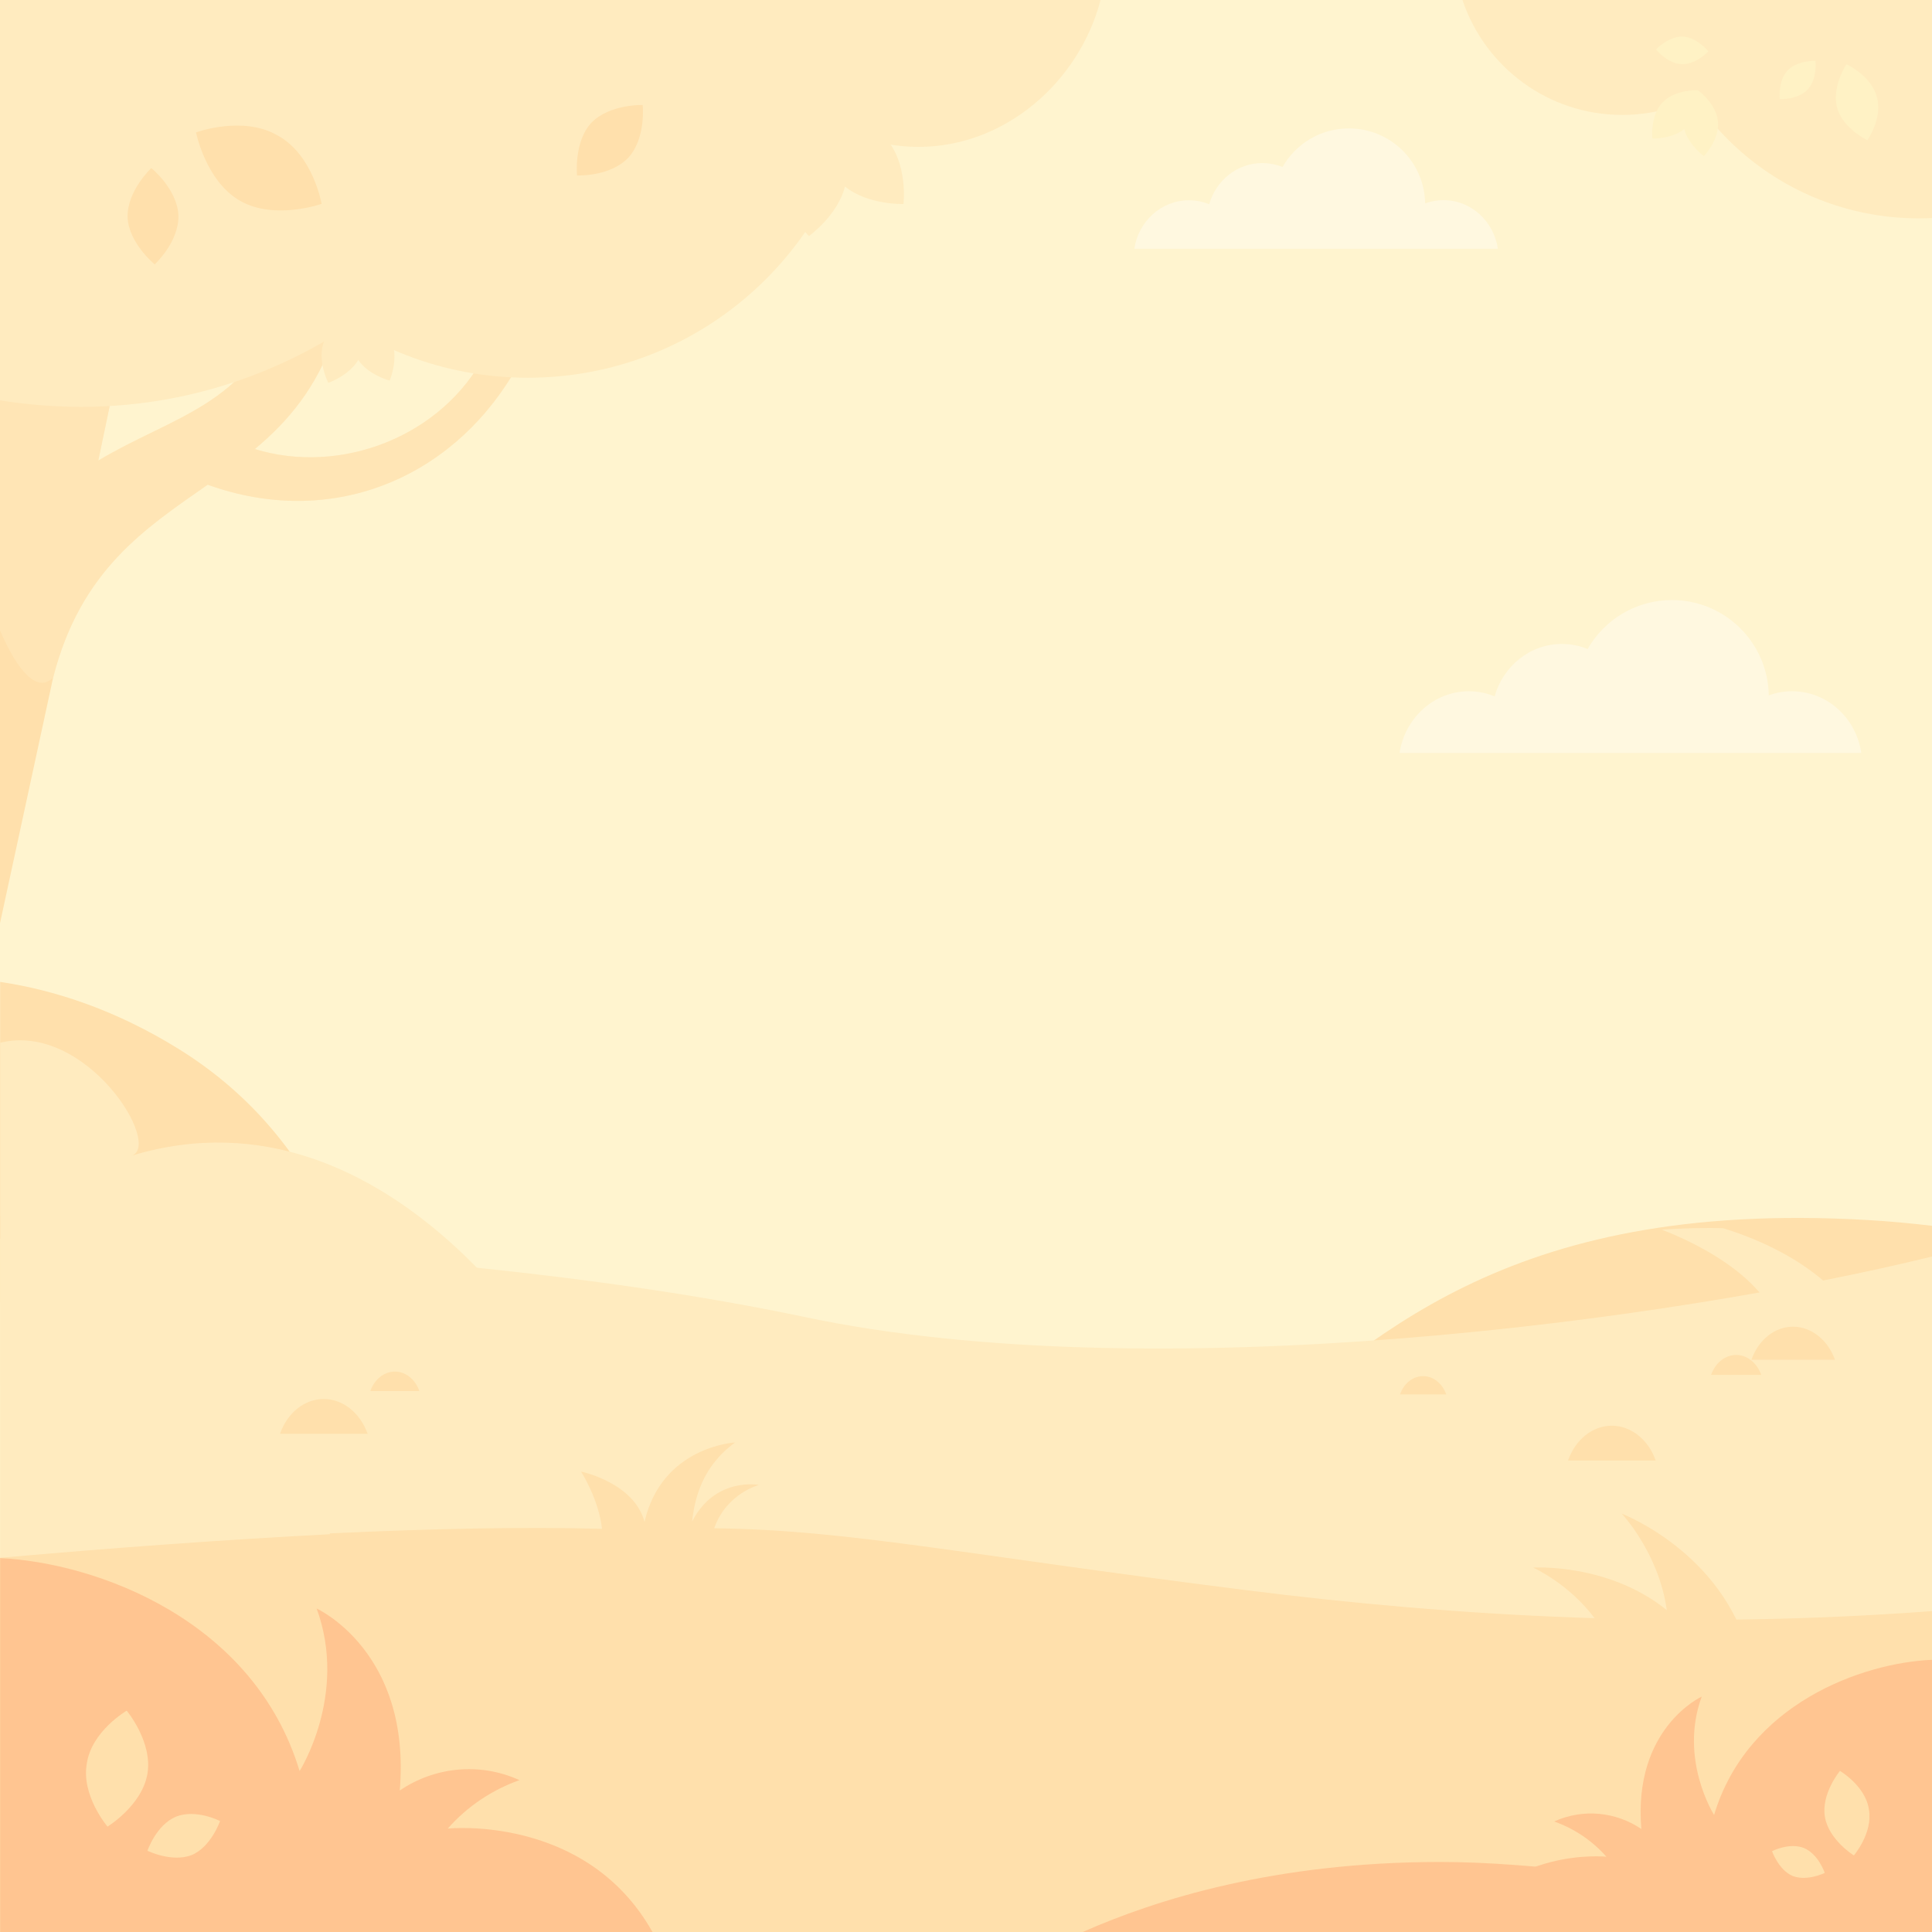 <svg width="1360" height="1360" viewBox="0 0 1360 1360" fill="none" xmlns="http://www.w3.org/2000/svg">
<g>
<path d="M1360 0H0V1360H1360V0Z" fill="#FFF4CF"/>
<path d="M0.1 855.8V916.8L60.4 924.2C44.1 908.8 17.5 886.3 0.1 855.8Z" fill="#FFE0AC"/>
<path d="M1278.1 1080C1253.1 1076.1 1229.1 1087.5 1217.1 1106.8C1213.3 1098.3 1205.1 1091.7 1194.6 1090.1C1184.1 1088.5 1174 1092.2 1167.5 1099.2C1163.6 1074.1 1139.1 1054.7 1109.5 1054.7C1102.1 1054.7 1095 1055.9 1088.5 1058.1C1079.5 1039.9 1058.9 1027.1 1034.8 1027.1C1009.4 1027.1 987.8 1041.3 979.7 1061.2C975.3 1056.4 968.1 1054 960.8 1055.6C950.9 1057.7 944.4 1066.2 945.9 1075C936.8 1073.8 927.3 1074.6 918 1077.7C894.1 1085.6 879 1106.4 878.4 1128.8C870.7 1123 860.1 1121 850.1 1124.3C835.7 1129.1 827.7 1143.2 831.1 1156.9C824.6 1156 817.8 1156.5 811.1 1158.7C789.6 1165.8 778.3 1187.9 785.8 1208C779.2 1212.4 773.9 1218.2 770.5 1225.2C766.8 1232.6 756.5 1317 757.7 1325.1L1334.1 1285.6V1137C1331.8 1137.5 1329.6 1138.2 1327.5 1139.1C1330 1110.7 1308.8 1084.8 1278.1 1080Z" fill="#FFF1C9"/>
<path d="M875.5 1015.5L1302.2 1046.3L1360.2 1041.6V862.9C1344.7 861.1 1330.3 859.7 1314.3 858.8C1056.8 843.9 963.9 946.1 875.5 1015.5Z" fill="#FFE0AC"/>
<path d="M1213 864.6C1202.1 864.1 1181.3 864.7 1169.8 865.6C1219.8 885.1 1252.1 914.8 1252 940.2C1251.9 954.3 1239.2 968.4 1217.4 980.5L1256.9 994.7L1297.2 980.5C1305.1 969.8 1309.6 958.1 1309.7 945.5C1310 918 1271.6 882.6 1213 864.6Z" fill="#FFEBBF"/>
<path d="M272.1 1010C259.6 895.1 220.3 797 125.6 738.3C82 711.3 39.2 697 0.1 691.2V904.7V909.4L272.1 1010Z" fill="#FFE0AC"/>
<path d="M37.4 477C56.8 401.2 102.2 372 146.2 341.2C232.2 372.2 316.4 337.9 361.2 263.1L341.4 249.6C311.2 307.5 239.6 334.7 179.4 316.1C203 296.4 222.6 273.3 235.8 235.9L198 216.2C175.2 284.9 121.3 293 69.2 324.2L108.5 135.8L50.5 149.1L0 226.1V231.2V649.9L37.4 477Z" fill="#FFE0AC"/>
<path opacity="0.33" d="M37.4 477C56.8 401.2 102.2 372 146.2 341.2C232.2 372.2 316.4 337.9 361.2 263.1L341.4 249.6C311.2 307.5 239.6 334.7 179.4 316.1C203 296.4 222.6 273.3 235.8 235.9L198 216.2C175.2 284.9 121.3 293 69.2 324.2L108.5 135.8L50.5 149.1L0 226.1V231.2V443.7C12.6 473 26.4 488 37.4 477Z" fill="#FFF1C9"/>
<path d="M399.5 0H0V281.8C18.3 284.8 38.3 286.4 57.4 286.4C227.2 286.4 368.4 160.6 399.5 0Z" fill="#FFEBBF"/>
<path d="M204.2 0L136.6 62.1C152.9 177.3 251.8 265.9 371.5 265.9C491.2 265.9 590.1 177.3 606.4 62.1L518.3 0H204.2Z" fill="#FFEBBF"/>
<path d="M577.8 81.2L577.6 80.9C577.6 80.9 553.3 97.9 551.3 121.4C548.8 144.9 569.4 166.2 569.4 166.2C569.4 166.2 589.7 151.7 594.8 131.3C611.2 144.5 636 143.6 636 143.6C636 143.6 639.4 114.6 623.4 97.3C607.3 80.1 577.8 81.2 577.8 81.2Z" fill="#FFEBBF"/>
<path d="M251 220.9L250.9 220.7C250.9 220.7 233.6 226.4 228.3 239.9C222.7 253.3 231.1 269.5 231.1 269.5C231.1 269.5 245.6 264.5 252.2 253.4C259.5 264.1 274.3 267.9 274.3 267.9C274.3 267.9 281.4 251.4 275 238.4C268.6 225.4 251 220.9 251 220.9Z" fill="#FFEBBF"/>
<path d="M195.3 95.3C170.9 81.1 138 93.2 138 93.2C138 93.2 144.8 127.6 169.1 141.4C193.3 155.2 226.4 143.5 226.4 143.5C226.4 143.5 220.4 108.8 195.3 95.3Z" fill="#FFE0AC"/>
<path d="M106.5 118.3C106.5 118.3 89.5 134.3 89.8 152.7C90.4 171 108.9 186.1 108.9 186.1C108.9 186.1 126 170.5 125.6 151.7C124.8 133 106.5 118.3 106.5 118.3Z" fill="#FFE0AC"/>
<path d="M646.5 103.4C708.1 103.4 759.9 57 774.7 0H518.3C533.2 57 584.9 103.4 646.5 103.4Z" fill="#FFEBBF"/>
<path d="M416.3 86.4C403.8 99.8 406.2 123.5 406.2 123.5C406.2 123.5 429.3 124.6 442.3 111C454.9 97.2 452.4 73.9 452.4 73.9C452.4 73.9 429.1 73.2 416.3 86.4Z" fill="#FFE0AC"/>
<path d="M399.6 975.2C399.6 975.2 278 757.2 92.4 813.6C115 806.7 60.9 719.2 0.2 734V975.2H308.5H399.6Z" fill="#FFEBBF"/>
<path opacity="0.36" d="M1261.5 486.6C1255.8 486.6 1250.3 487.6 1245.1 489.5C1244.5 452.3 1214.2 422.4 1176.9 422.4C1151.5 422.4 1129.3 436.3 1117.6 456.9C1112 454.6 1105.9 453.3 1099.5 453.3C1077.1 453.3 1058.2 468.8 1052.1 490.2C1046.5 487.9 1040.4 486.6 1034 486.6C1009.4 486.6 989 505.4 985.2 530H1310.2C1306.6 505.4 1286.2 486.6 1261.5 486.6Z" fill="white"/>
<path opacity="0.36" d="M1016.1 140.9C1011.6 140.9 1007.3 141.7 1003.2 143.2C1002.7 113.9 978.9 90.4 949.5 90.4C929.5 90.4 912.1 101.3 902.8 117.6C898.4 115.8 893.6 114.8 888.5 114.8C870.9 114.8 856 127 851.2 143.8C846.8 142 842 141 836.9 141C817.5 141 801.4 155.8 798.5 175.1H1054.4C1051.5 155.7 1035.5 140.9 1016.1 140.9Z" fill="white"/>
<path d="M1360.1 884.5C1176.4 929.6 811.8 978.9 566.5 927.1C383.3 888.5 157.2 875.9 0.1 872V1335.4H1360.1V884.5Z" fill="#FFEBBF"/>
<path d="M228 984.8H227.9C214.4 984.8 202.3 994.5 197.1 1009.3H258.8C253.5 994.5 241.4 984.9 228 984.8Z" fill="#FFE0AC"/>
<path d="M1134.7 1003.6H1134.6C1121.1 1003.6 1109 1013.3 1103.8 1028.1H1165.5C1160.3 1013.3 1148.1 1003.7 1134.7 1003.6Z" fill="#FFE0AC"/>
<path d="M1222.2 953.8C1214.4 953.8 1207.5 959.3 1204.5 967.8H1239.8C1236.8 959.4 1229.9 953.8 1222.2 953.8Z" fill="#FFE0AC"/>
<path d="M1001.8 968.7C994.6 968.7 988.2 973.8 985.5 981.6H1018.1C1015.3 973.8 1008.9 968.7 1001.8 968.7Z" fill="#FFE0AC"/>
<path d="M1262.3 933.9H1262.2C1249.3 933.9 1237.8 943.1 1232.9 957.2H1291.7C1286.7 943.2 1275.1 934 1262.3 933.9Z" fill="#FFE0AC"/>
<path d="M278 965.5C270.4 965.5 263.6 970.9 260.7 979.2H295.2C292.3 970.9 285.5 965.5 278 965.5Z" fill="#FFE0AC"/>
<path d="M1141.6 1065.5C1141.6 1065.5 1167.8 1093.3 1173.3 1133.4C1131.9 1100 1079.2 1103.5 1079.2 1103.5C1079.2 1103.5 1104.6 1114.6 1123.4 1140.3L1233.6 1175.6C1219.9 1095.4 1141.6 1065.5 1141.6 1065.5Z" fill="#FFE0AC"/>
<path d="M877.4 1119.4C673.4 1093.7 597.8 1077 502.8 1075.8L503 1075.1C511.8 1051.1 534.3 1045.3 534.3 1045.3C534.3 1045.3 503.3 1039.4 487.2 1071.1C488.9 1055.5 494 1032.4 517.5 1015.4C517.5 1015.4 466 1018 453.7 1071.3C446.6 1044.3 410.7 1036.2 409 1035.9C409.7 1037 421.4 1055.4 423.8 1076.2C370 1074.7 304.8 1076 232.2 1079.4V1080C160.6 1083.7 81.1 1089.4 0.1 1096.6V1360H1360.1V1134.1C1185.9 1147.1 1025.7 1138.1 877.4 1119.4Z" fill="#FFE0AC"/>
<path d="M315.2 1287.2C329 1271.5 346.5 1259.9 365.7 1253.1C337.3 1240.2 305.5 1244 281.4 1260.4C289.6 1162.5 222.9 1132.3 222.9 1132.3C245.1 1192.9 210.9 1246.7 210.9 1246.7C178.7 1140.1 67.9 1100.1 0.1 1096.8V1360H459.3C412.6 1276.9 315.2 1287.2 315.2 1287.2Z" fill="#FFC591"/>
<path d="M61.1 1241.5C57.1 1264.1 75.7 1285.8 75.7 1285.8C75.7 1285.8 100.1 1270.9 103.8 1248.5C107.5 1226.1 89.2 1204.2 89.2 1204.2C89.2 1204.2 64.4 1218.6 61.1 1241.5Z" fill="#FFE0AC"/>
<path d="M123.9 1278.8C109.9 1284.7 103.8 1302.8 103.8 1302.8C103.8 1302.8 120.8 1311.2 134.8 1305.9C148.6 1300.2 154.9 1281.9 154.9 1281.9C154.9 1281.9 138.1 1273.2 123.9 1278.8Z" fill="#FFE0AC"/>
<path d="M1014 1310.7C897.4 1310.7 813.6 1337.2 762.2 1360H1360.1C1360.1 1360 1144.6 1310.7 1014 1310.7Z" fill="#FFC591"/>
<path d="M1206.6 1277.6C1206.6 1277.6 1181.7 1238.5 1197.9 1194.3C1197.9 1194.3 1149.4 1216.3 1155.4 1287.5C1137.9 1275.6 1114.7 1272.8 1094 1282.2C1108 1287.1 1120.7 1295.6 1130.8 1307C1130.8 1307 1060 1299.7 1026 1360H1360V1168.4C1310.7 1170.5 1230.1 1199.4 1206.6 1277.6Z" fill="#FFC591"/>
<path d="M1295.2 1246.6C1295.2 1246.6 1281.9 1262.6 1284.6 1278.9C1287.3 1295.2 1305 1306.1 1305 1306.1C1305 1306.1 1318.5 1290.3 1315.6 1273.8C1313.2 1257.1 1295.2 1246.6 1295.2 1246.6Z" fill="#FFE0AC"/>
<path d="M1269.9 1300.9C1259.5 1296.8 1247.4 1303.1 1247.4 1303.1C1247.4 1303.1 1252 1316.4 1262 1320.6C1272.2 1324.5 1284.5 1318.4 1284.5 1318.4C1284.5 1318.4 1280.1 1305.2 1269.9 1300.9Z" fill="#FFE0AC"/>
<path d="M1350.6 153.7C1353.8 153.7 1356.9 153.6 1360 153.5V0H1164.1C1181 87.6 1258 153.7 1350.6 153.7Z" fill="#FFEBBF"/>
<path d="M1141.9 80.9C1194.2 80.9 1238.6 47 1254.4 0H1029.5C1045.2 47 1089.6 80.9 1141.9 80.9Z" fill="#FFEBBF"/>
<path d="M1195 63.4L1194.9 63.5C1194.9 63.5 1178.8 62.9 1170.1 72.3C1161.4 81.7 1163.2 97.5 1163.2 97.5C1163.2 97.5 1176.7 98 1185.6 90.8C1188.4 101.9 1199.4 109.9 1199.4 109.9C1199.4 109.9 1210.6 98.3 1209.3 85.5C1208.2 72.6 1195 63.4 1195 63.4Z" fill="#FFF2C5"/>
<path d="M1299.8 45.2C1299.8 45.2 1289.2 61.1 1293.2 75.8C1297.2 90.5 1314.5 98.7 1314.5 98.7C1314.5 98.7 1325.6 83 1321.1 68.1C1317.2 53.2 1299.8 45.2 1299.8 45.2Z" fill="#FFF2C5"/>
<path d="M1258.3 49.6C1251.5 56.9 1252.8 69.8 1252.8 69.8C1252.8 69.8 1265.4 70.4 1272.5 63C1279.4 55.5 1278 42.8 1278 42.8C1278 42.8 1265.3 42.4 1258.3 49.6Z" fill="#FFF2C5"/>
<path d="M1184.4 25.7C1174.4 25.6 1165.7 34.8 1165.7 34.8C1165.7 34.8 1173.7 44.8 1183.9 45.2C1194.2 45.4 1202.6 36.1 1202.6 36.1C1202.6 36.1 1194.4 26.1 1184.4 25.7Z" fill="#FFF2C5"/>
</g>
</svg>
